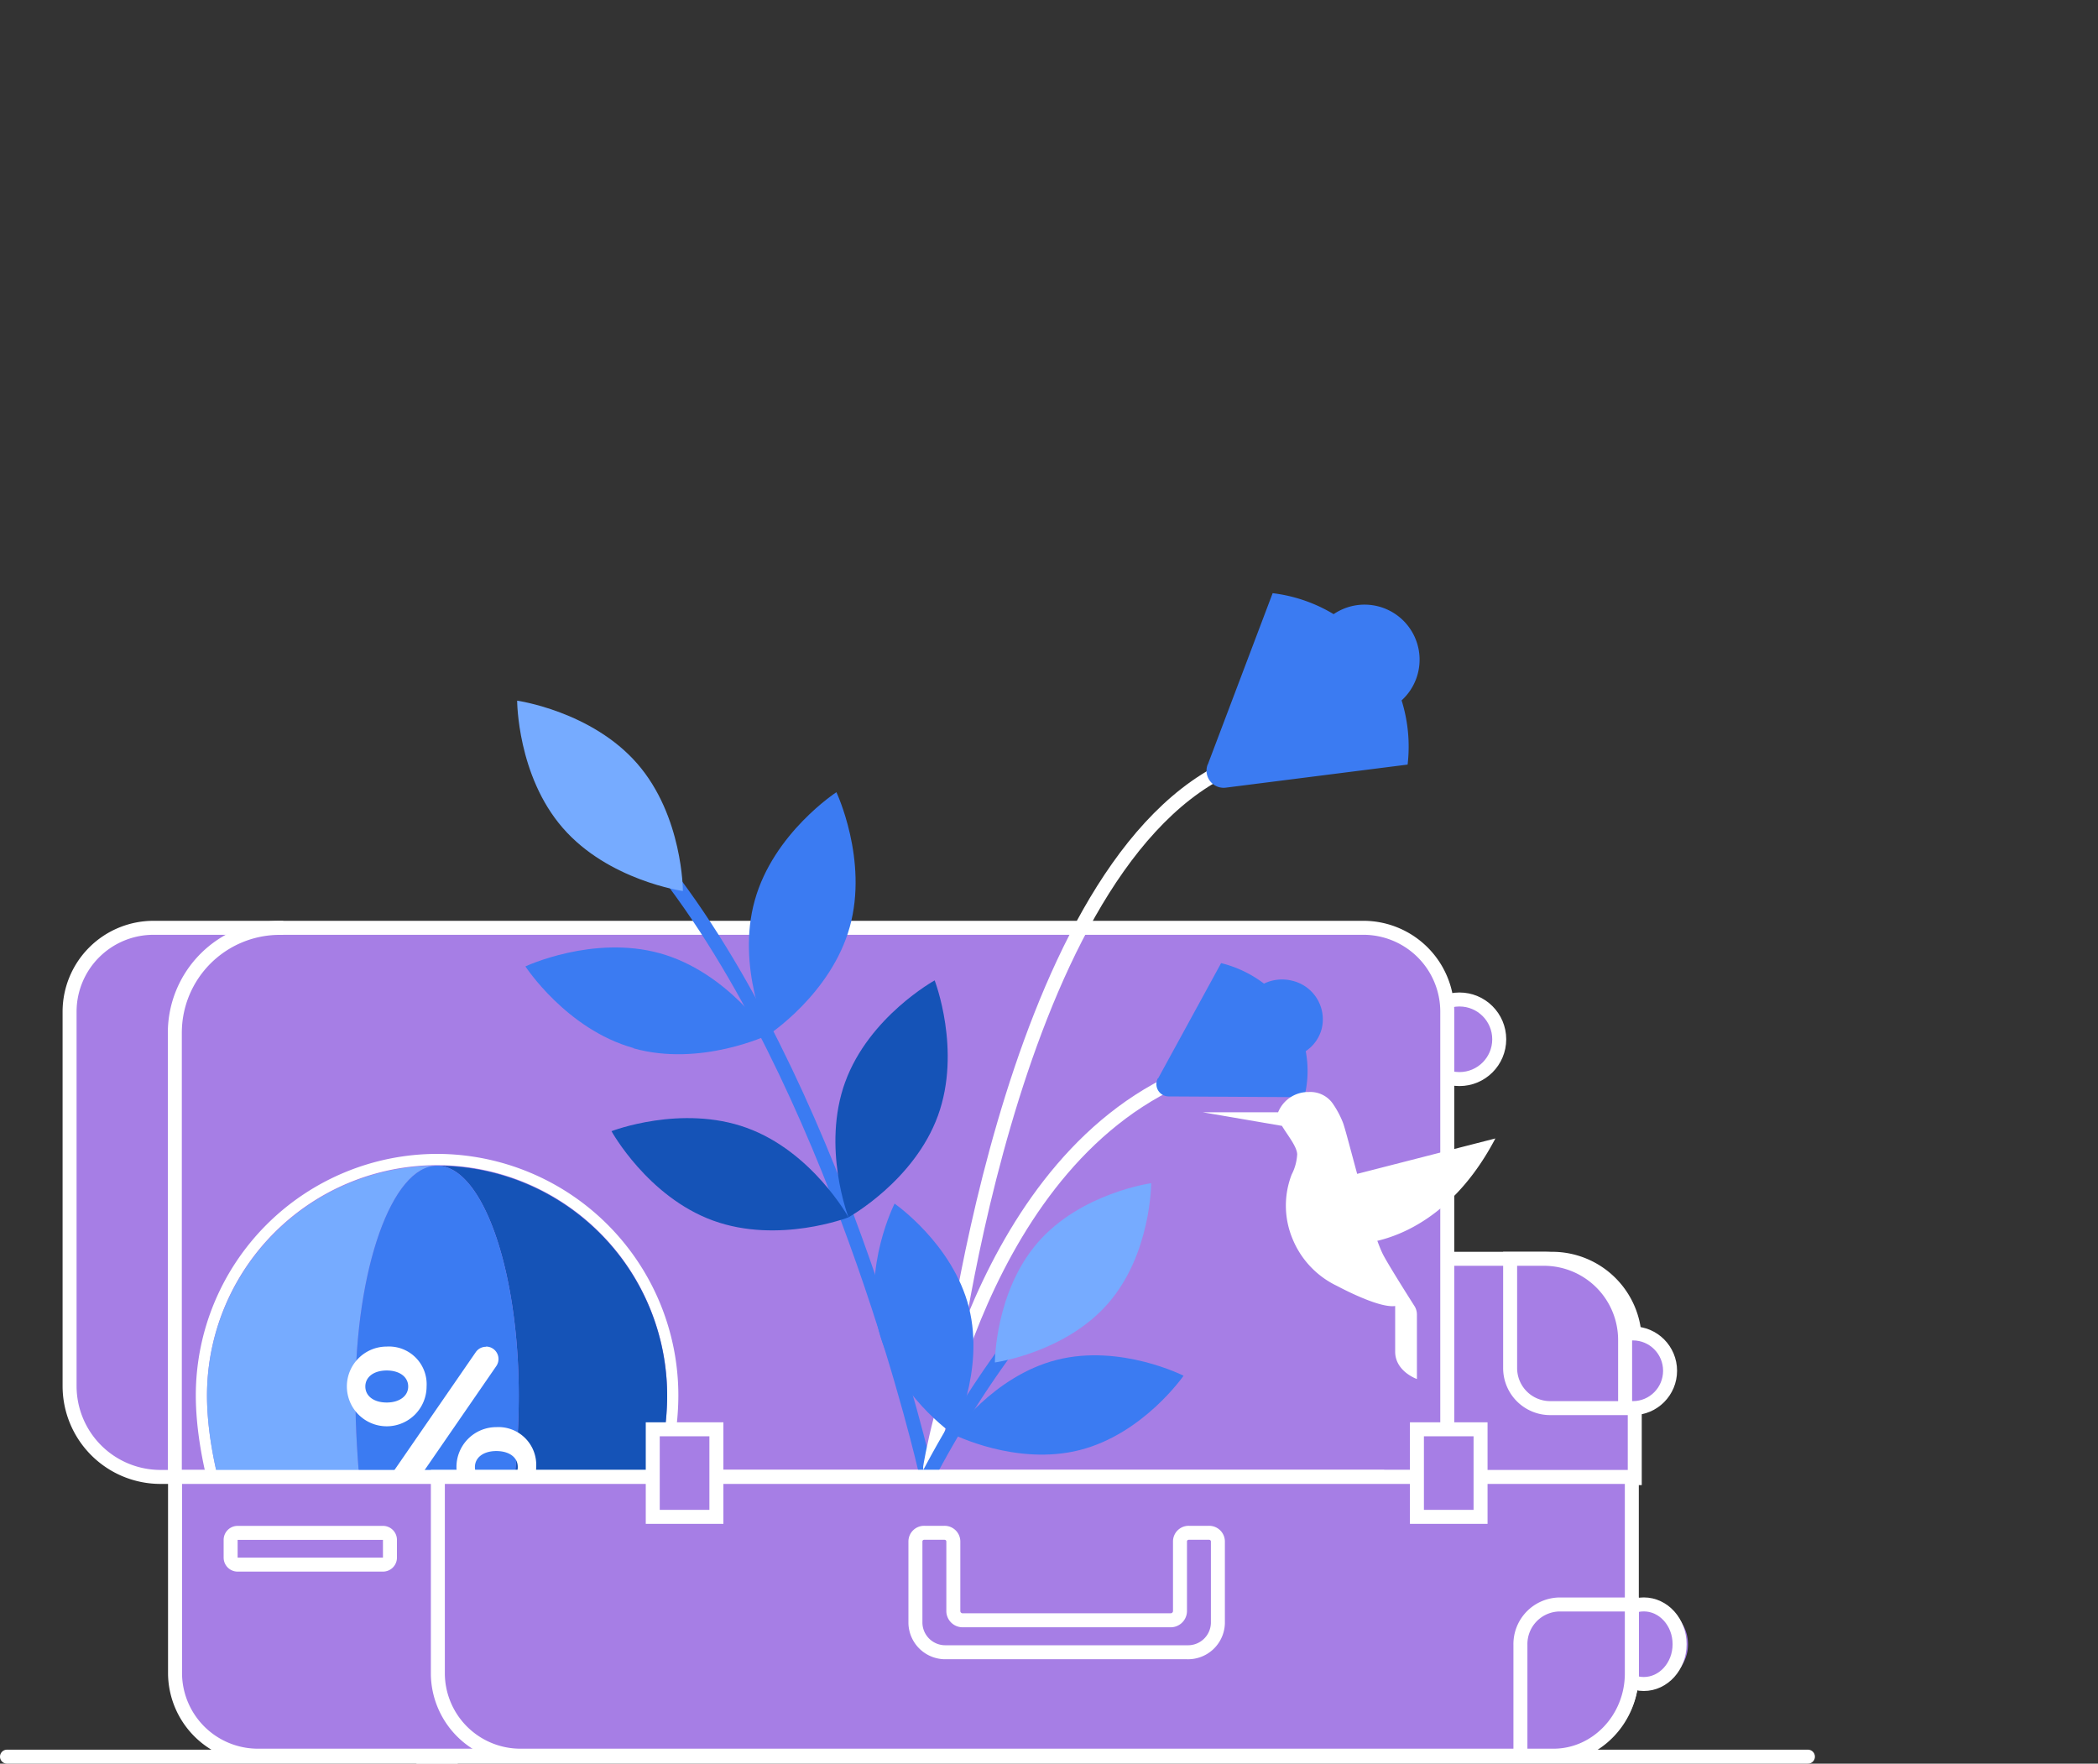 <svg xmlns="http://www.w3.org/2000/svg" xmlns:xlink="http://www.w3.org/1999/xlink" viewBox="0 0 300 252.19">
  <rect x="0" y="0" width="300" height="252.19" fill="#333333" stroke="none"/>
  <style type="text/css" >
    <![CDATA[
        #branch1 {
          transform-box: fill-box;
          transform-origin: 100% 100%;
        }

        #branch2 {
          transform-box: fill-box;
          transform-origin: 0% 100%;
        }

        #flower {
          transform-box: fill-box;
          transform-origin: 0% 100%;
        }

        #hummingbird {
          transform-box: fill-box;
          transform-origin: 50% 50%;
        }

        #hummingbird-wings {
          transform-box: fill-box;
          transform-origin: 20% 70%;
        }

        #balloon {
          transform-box: fill-box;
          transform-origin: 50% 100%;
        }

        #balloon-string {
          transform-box: fill-box;
          transform-origin: 50% 100%;
        }
      ]]>
  </style>

  <g>
    <animate
      id="fadeInAnimation"
      attributeType="CSS"
      attributeName="opacity"
      values="0; 0; 1"
      keyTimes="0; 0.95; 1"
      dur="6s"
      fill="freeze"
    />
    <animateTransform
      id="translateAnimation"
      attributeName="transform"
      type="translate"
      from="50, 0"
      to="0, 0"
      dur="0.3s"
      begin="fadeInAnimation.end - 0.3s"
      fill="freeze"
      calcMode="paced"
    />

    <g>
      <g id="suitcase-closed" transform="translate(0,179)">
        <animate
          attributeType="CSS"
          attributeName="opacity"
          values="1; 1; 0"
          keyTimes="0; 0.999; 1"
          dur="6.3s"
          fill="freeze"
        />

        <path d="M225.88,258.06H82.68a11.62,11.62,0,0,0-11.57,11.61v19.75H237.44V269.66a11.62,11.62,0,0,0-11.56-11.61" transform="translate(-45.24 -257.06)" fill="#a67ee5"/>
        <path d="M225.88,258.06H82.68a11.62,11.62,0,0,0-11.57,11.61v19.75H237.44V269.66A11.62,11.62,0,0,0,225.88,258.06Z" transform="translate(-45.24 -257.06)" fill="none" stroke="#fff" stroke-miterlimit="10" stroke-width="2"/>
        <path d="M267.11,258.06H119.23a11.81,11.81,0,0,0-11.93,11.61v19.75H279V269.66a11.81,11.81,0,0,0-11.93-11.61" transform="translate(-45.24 -257.06)" fill="#a67ee5"/>
        <path d="M267.11,258.06H119.23a11.81,11.81,0,0,0-11.93,11.61v19.75H279V269.66A11.81,11.81,0,0,0,267.11,258.06Z" transform="translate(-45.24 -257.06)" fill="none" stroke="#fff" stroke-miterlimit="10" stroke-width="2"/>
        <path d="M278.74,279.41a5.34,5.34,0,1,0-5.32-5.34,5.32,5.32,0,0,0,5.32,5.34" transform="translate(-45.24 -257.06)" fill="#a67ee5"/>
        <ellipse cx="233.5" cy="17.01" rx="5.31" ry="5.34" fill="none" stroke="#fff" stroke-miterlimit="10" stroke-width="2"/>
        <path d="M277.62,269.66v9.75H266.89a5.72,5.72,0,0,1-5.71-5.73V258.06h4.88a11.61,11.61,0,0,1,11.56,11.61" transform="translate(-45.24 -257.06)" fill="#a67ee5"/>
        <path d="M277.62,269.66v9.75H266.89a5.72,5.72,0,0,1-5.71-5.73V258.06h4.88A11.61,11.61,0,0,1,277.62,269.66Z" transform="translate(-45.24 -257.06)" fill="none" stroke="#fff" stroke-miterlimit="10" stroke-width="2"/>
      </g>
      <g>
        <line x1="1" y1="251.19" x2="258.52" y2="251.19" fill="none" stroke="#fff" stroke-linecap="round" stroke-linejoin="round" stroke-width="2"/>
      </g>
    </g>

    <g id="suitcase-opened">
      <animate
        id="suitcaseOpenAnimation"
        attributeType="CSS"
        attributeName="opacity"
        values="0; 0; 1"
        keyTimes="0; 0.999; 1"
        dur="6.3s"
        fill="freeze"
      />

      <path d="M253.93,232.11a5.69,5.69,0,1,0-5.69-5.69,5.69,5.69,0,0,0,5.69,5.69" transform="translate(-45.24 -77.81)" fill="#a67ee5"/>
      <circle cx="208.69" cy="148.61" r="5.69" fill="none" stroke="#fff" stroke-miterlimit="10" stroke-width="2"/>
      <path d="M240.3,210.48H67.19a12,12,0,0,0-12,11.9V276a13,13,0,0,0,13,13h184V222.38a12,12,0,0,0-11.94-11.9" transform="translate(-45.24 -77.81)" fill="#a67ee5"/>
      <path d="M240.3,210.48H67.19a12,12,0,0,0-12,11.9V276a13,13,0,0,0,13,13h184V222.38A12,12,0,0,0,240.3,210.48Z" transform="translate(-45.24 -77.81)" fill="none" stroke="#fff" stroke-miterlimit="10" stroke-width="2"/>
      <path d="M70.24,289V225.49a15,15,0,0,1,15-15h0.5" transform="translate(-45.24 -77.81)" fill="none" stroke="#fff" stroke-width="2"/>
    </g>

    <g>
      <animate
        id="stuffAppearAnimation"
        attributeType="CSS"
        attributeName="opacity"
        values="0; 0; 1"
        keyTimes="0; 0.99; 1"
        dur="6.3s"
        fill="freeze"
      />

      <g id="branch1">
        <animateTransform
          attributeName="transform"
          type="rotate"
          from="0"
          to="65"
          dur="0.01s"
          fill="freeze"
        />

        <animateTransform
          attributeName="transform"
          type="rotate"
          values="-70; -55; -65; -57; -63; -58; -60"
          keyTimes="0; 0.2; 0.4; 0.6; 0.8; 0.9; 1"
          dur="2s"
          begin="stuffAppearAnimation.end"
          calcMode="paced"
          additive="sum"
          fill="freeze"
        />

        <path d="M141.77,204.16c24.1,32.45,35.81,84,35.81,84" transform="translate(-45.24 -77.81)" fill="none" stroke="#3b7bf2" stroke-linecap="round" stroke-linejoin="round" stroke-width="2"/>
        <path d="M125.73,196.22c6.54,7.51,17.16,9,17.16,9s0-10.72-6.53-18.22-17.17-9-17.17-9,0,10.72,6.54,18.22" transform="translate(-45.24 -77.81)" fill="#76abff"/>
        <path d="M153.17,206.54c-2.69,9.58,1.91,19.27,1.91,19.27s9-5.86,11.67-15.45-1.91-19.27-1.91-19.27-9,5.86-11.67,15.45" transform="translate(-45.24 -77.81)" fill="#3b7bf2"/>
        <path d="M135.82,227.71c9.59,2.7,19.26-1.91,19.26-1.91s-5.86-9-15.45-11.67S120.37,216,120.37,216s5.87,9,15.45,11.67" transform="translate(-45.24 -77.81)" fill="#3b7bf2"/>
        <path d="M166.1,232.52c-3.41,9.36.47,19.35,0.47,19.35s9.39-5.18,12.79-14.53S178.89,218,178.89,218s-9.39,5.18-12.79,14.53" transform="translate(-45.24 -77.81)" fill="#1553b7"/>
        <path d="M147.22,252.35c9.36,3.4,19.35-.47,19.35-0.47s-5.18-9.39-14.54-12.79-19.35.47-19.35,0.47,5.18,9.39,14.54,12.79" transform="translate(-45.24 -77.81)" fill="#1553b7"/>
      </g>

      <g id="flower">
        <animateTransform
          attributeName="transform"
          type="rotate"
          from="0"
          to="50"
          dur="0.01s"
          fill="freeze"
        />

        <animateTransform
          attributeName="transform"
          type="rotate"
          values="-60; -45; -55; -47; -50"
          keyTimes="0; 0.35; 0.58; 0.89; 1"
          dur="1.5s"
          begin="stuffAppearAnimation.end"
          calcMode="paced"
          additive="sum"
          fill="freeze"
        />

        <path d="M180.73,277.8s8.3-74.59,39.71-90" transform="translate(-45.24 -77.81)" fill="none" stroke="#fff" stroke-linecap="round" stroke-linejoin="round" stroke-width="2"/>
        <path d="M217.95,187.12l9.27-24.49a22,22,0,0,1,8.72,3,7.87,7.87,0,0,1,9.72,12.33,22.14,22.14,0,0,1,.86,9.18l-26,3.3a2.45,2.45,0,0,1-2.6-3.29" transform="translate(-45.24 -77.81)" fill="#3b7bf2"/>
        <path d="M178.24,287.63s6.89-44.68,37.95-56.53" transform="translate(-45.24 -77.81)" fill="none" stroke="#fff" stroke-linecap="round" stroke-linejoin="round" stroke-width="2"/>
        <path d="M210.85,232l9-16.47a16.66,16.66,0,0,1,6.13,2.93,5.93,5.93,0,0,1,4-.42,5.67,5.67,0,0,1,4.26,6.85,5.54,5.54,0,0,1-2.29,3.23,15.1,15.1,0,0,1-.21,6.58l-19.34-.11a1.76,1.76,0,0,1-1.6-2.58" transform="translate(-45.24 -77.81)" fill="#3b7bf2"/>
      </g>

      <g id="branch2">
        <animateTransform
          attributeName="transform"
          type="rotate"
          from="0"
          to="35"
          dur="0.01s"
          fill="freeze"
        />

        <animateTransform
          attributeName="transform"
          type="rotate"
          values="-15; -40; -20; -35; -22; -28; -23; -25"
          keyTimes="0; 0.18; 0.4; 0.55; 0.73; 0.85; 0.93; 1"
          dur="2.1s"
          begin="stuffAppearAnimation.end"
          calcMode="paced"
          additive="sum"
          fill="freeze"
        />

        <path d="M183.79,264.77c2.3,9.1-2.27,18.12-2.27,18.12s-8.32-5.74-10.63-14.85,2.27-18.12,2.27-18.12,8.32,5.75,10.63,14.85" transform="translate(-45.24 -77.81)" fill="#3b7bf2"/>
        <path d="M199.63,285.16c-9.11,2.31-18.12-2.27-18.12-2.27s5.74-8.32,14.85-10.63,18.12,2.27,18.12,2.27-5.75,8.32-14.85,10.63" transform="translate(-45.24 -77.81)" fill="#3b7bf2"/>
        <path d="M188.56,271.67a144.15,144.15,0,0,0-10.31,16.61" transform="translate(-45.24 -77.81)" fill="none" stroke="#3b7bf2" stroke-linecap="round" stroke-linejoin="round" stroke-width="2"/>
        <path d="M203.69,264.19c-6.17,7.08-16.19,8.44-16.19,8.44s0-10.11,6.16-17.18S209.85,247,209.85,247s0,10.11-6.16,17.19" transform="translate(-45.24 -77.81)" fill="#76abff"/>
      </g>

      <g transform="translate(0, 165)">
        <g>
          <animateTransform
            attributeName="transform"
            type="translate"
            values="0, 0; -3, -165; 7, -135; -5, -165; -4, -145; 3, -165; 2, -157; 0, -165"
            dur="2.5s"
            begin="stuffAppearAnimation.end"
            calcMode="paced"
            fill="freeze"
            additive="sum"
          />

          <g id="balloon">
            <animateTransform
              attributeName="transform"
              type="rotate"
              from="0"
              to="40"
              dur="0.01s"
              fill="freeze"
            />

            <animateTransform
              attributeName="transform"
              type="rotate"
              values="0; -50; -25; -60; -55; -30; -33; -40"
              dur="2.5s"
              begin="stuffAppearAnimation.end"
              calcMode="paced"
              fill="freeze"
              additive="sum"
            />

            <path d="M107.74,79.42a32.91,32.91,0,0,1,32.9,32.89c0,18.17-15.09,48.89-33.25,48.89s-32.55-30.73-32.55-48.89a32.91,32.91,0,0,1,32.9-32.89m0-1.61a34.54,34.54,0,0,0-34.5,34.5c0,9.51,3.8,22.1,9.68,32.07,7,11.88,15.68,18.42,24.46,18.42s17.6-6.54,24.81-18.4c6.1-10,10.05-22.64,10.05-32.09a34.54,34.54,0,0,0-34.5-34.5" transform="translate(-45.24 -77.81)" fill="#fff"/>
            <path d="M96.06,112.39c0-18.16,5.23-32.89,11.68-32.89a32.91,32.91,0,0,0-32.9,32.89c0,18.17,14.38,48.89,32.55,48.89h0.17c-6.43-.19-11.5-30.77-11.5-48.89" transform="translate(-45.24 -77.81)" fill="#76abff"/>
            <path d="M140.64,112.39a32.91,32.91,0,0,0-32.9-32.89c6.45,0,11.68,14.73,11.68,32.89s-5.29,48.48-11.68,48.87c18-.39,32.9-30.82,32.9-48.87" transform="translate(-45.24 -77.81)" fill="#1553b7"/>
            <path d="M119.42,112.39c0-18.16-5.23-32.89-11.68-32.89S96.06,94.23,96.06,112.39s5.07,48.69,11.5,48.89h0.18c6.39-.4,11.68-30.83,11.68-48.88" transform="translate(-45.24 -77.81)" fill="#3b7bf2"/>
            <path d="M100.54,105.36a5.7,5.7,0,1,0,5.7,5.7,5.39,5.39,0,0,0-5.7-5.7m0,8c-1.86,0-3.06-.93-3.06-2.29s1.21-2.29,3.06-2.29,3.07,0.93,3.07,2.29-1.25,2.29-3.07,2.29" transform="translate(-45.24 -77.81)" fill="#fff"/>
            <path d="M114.74,105.36a1.78,1.78,0,0,1,1.46,2.8L102.87,127.5a1.79,1.79,0,0,1-2.94-2l13.34-19.34a1.77,1.77,0,0,1,1.47-.77" transform="translate(-45.24 -77.81)" fill="#fff"/>
            <path d="M116.21,116.88a5.7,5.7,0,1,0,5.7,5.7,5.4,5.4,0,0,0-5.7-5.7m0,8c-1.86,0-3.06-.93-3.06-2.29s1.21-2.29,3.06-2.29,3.07,0.9,3.07,2.29-1.21,2.29-3.07,2.29" transform="translate(-45.24 -77.81)" fill="#fff"/>
            <path d="M106.58,161.87l-2.19,3.79a1.34,1.34,0,0,0,1.17,2h4.37a1.34,1.34,0,0,0,1.16-2l-2.18-3.79a1.35,1.35,0,0,0-2.33,0" transform="translate(-45.24 -77.81)" fill="#fff"/>
          </g>
        </g>

        <g id="balloon-string">
          <animateTransform
            attributeName="transform"
            type="translate"
            values="0, 0; 0, -165; 0, -135; 0, -165; 0, -145; 0, -165; 0, -157; 0, -165"
            dur="2.5s"
            begin="stuffAppearAnimation.end"
            calcMode="paced"
            fill="freeze"
            additive="sum"
          />

          <animateTransform
            attributeName="transform"
            type="rotate"
            values="0; -1.3; 3; -2.5; -2; 1.5; 1; 0"
            dur="2.5s"
            begin="stuffAppearAnimation.end"
            calcMode="paced"
            fill="freeze"
            additive="sum"
          />

          <line x1="62.41" y1="88.9" x2="62.41" y2="211.21" fill="none" stroke="#fff" stroke-linecap="round" stroke-miterlimit="10" stroke-width="2"/>
        </g>
      </g>

      <g id="hummingbird" transform="translate(-45 67)">
        <animateTransform
          attributeName="transform"
          type="rotate"
          from="0"
          to="-35"
          dur="0.01s"
          fill="freeze"
          additive="sum"
        />
        <animateTransform
          id="hummingbirdFlyOutAnimation"
          attributeName="transform"
          type="translate"
          from="0, 0"
          to="100, -20"
          dur="0.25s"
          begin="stuffAppearAnimation.end"
          calcMode="paced"
          fill="freeze"
          additive="sum"
        />

        <animateTransform
          id="hummingbirdFlyOutAnimation"
          attributeName="transform"
          type="rotate"
          from="0"
          to="35"
          dur="0.25s"
          begin="stuffAppearAnimation.end"
          calcMode="paced"
          fill="freeze"
          additive="sum"
        />

        <animateTransform
          attributeName="transform"
          type="translate"
          values="0, 0; 0, 0; -24, 8; -24, 8; -12, 4; 0, 0"
          dur="2s"
          begin="hummingbirdFlyOutAnimation.end"
          calcMode="paced"
          repeatCount="indefinite"
          fill="freeze"
          additive="sum"
        />

        <animateTransform
          attributeName="transform"
          type="rotate"
          values="0; -15; -15; 0; 0"
          keyTimes="0; 0.2; 0.35; 0.55; 1"
          dur="2s"
          begin="hummingbirdFlyOutAnimation.end"
          repeatCount="indefinite"
          fill="freeze"
          additive="sum"
        />
        <path d="M262.24,169.86l10.76,0a4.65,4.65,0,0,1,4.41-2.9,3.91,3.91,0,0,1,3.48,1.76,13.39,13.39,0,0,1,1.37,2.59c0.63,1.57,4,15.8,5.89,19.16,1.1,2,4.39,7.16,4.39,7.16a2.3,2.3,0,0,1,.31,1.15V208s-3.11-1.08-3.11-3.91v-6.53c-1.91.27-6-1.65-8.33-2.88a12.82,12.82,0,0,1-6.36-6.76,12.33,12.33,0,0,1-.11-9.16,7.13,7.13,0,0,0,.79-2.91c-0.06-1.14-1.39-2.72-2.18-4.05Z" transform="translate(-45.24 -77.81)" fill="#fff"/>
        <g id="hummingbird-wings">
          <animateTransform
            attributeName="transform"
            type="skewX"
            values="0; 45; 0"
            dur="0.1s"
            begin="stuffAppearAnimation.end"
            repeatCount="indefinite"
            fill="freeze"
            additive="sum"
          />
          <animateTransform
            attributeName="transform"
            type="translate"
            values="0, 0; -10, 0; 0, 0"
            dur="0.1s"
            begin="stuffAppearAnimation.end"
            repeatCount="indefinite"
            fill="freeze"
            additive="sum"
          />
          <path d="M279.2,183.8A4.89,4.89,0,0,1,283,179h0l21.07-5.4c-7.78,14.84-19.18,15.07-20,15.07h0a4.9,4.9,0,0,1-4.85-4.9" transform="translate(-45.24 -77.81)" fill="#fff"/>
        </g>
      </g>
    </g>

    <g id="suitcase-main-part">
      <path d="M280.29,318.62a5.72,5.72,0,1,0-5.12-5.69,5.43,5.43,0,0,0,5.12,5.69" transform="translate(-45.24 -77.81)" fill="#a67ee5"/>
      <ellipse cx="235.05" cy="235.11" rx="5.12" ry="5.69" fill="none" stroke="#fff" stroke-miterlimit="10" stroke-width="2"/>
      <path d="M230.22,328.86h-148a11.85,11.85,0,0,1-11.95-11.67V289H242.16v28.17a11.84,11.84,0,0,1-11.94,11.67" transform="translate(-45.24 -77.81)" fill="#a67ee5"/>
      <path d="M230.22,328.86h-148a11.85,11.85,0,0,1-11.95-11.67V289H242.16v28.17A11.84,11.84,0,0,1,230.22,328.86Z" transform="translate(-45.24 -77.81)" fill="none" stroke="#fff" stroke-miterlimit="10" stroke-width="2"/>
      <path d="M266.72,328.86h-147a11.81,11.81,0,0,1-11.87-11.67V289H278.58v28.17a11.79,11.79,0,0,1-11.86,11.67" transform="translate(-45.24 -77.81)" fill="#a67ee5"/>
      <path d="M266.72,328.86h-147a11.81,11.81,0,0,1-11.87-11.67V289H278.58v28.17A11.79,11.79,0,0,1,266.72,328.86Z" transform="translate(-45.24 -77.81)" fill="none" stroke="#fff" stroke-miterlimit="10" stroke-width="2"/>
      <path d="M215,314.07H180.49a4.27,4.27,0,0,1-4.35-4.16V298.21a1.24,1.24,0,0,1,1.27-1.22h2.88a1.25,1.25,0,0,1,1.27,1.22v10a1.33,1.33,0,0,0,1.35,1.29h29.71a1.33,1.33,0,0,0,1.35-1.29v-10a1.24,1.24,0,0,1,1.27-1.22h2.88a1.25,1.25,0,0,1,1.27,1.22V309.9a4.27,4.27,0,0,1-4.35,4.16" transform="translate(-45.24 -77.81)" fill="#a67ee5"/>
      <path d="M215,314.07H180.49a4.27,4.27,0,0,1-4.35-4.16V298.21a1.24,1.24,0,0,1,1.27-1.22h2.88a1.25,1.25,0,0,1,1.27,1.22v10a1.33,1.33,0,0,0,1.35,1.29h29.71a1.33,1.33,0,0,0,1.35-1.29v-10a1.24,1.24,0,0,1,1.27-1.22h2.88a1.25,1.25,0,0,1,1.27,1.22V309.9A4.27,4.27,0,0,1,215,314.07Z" transform="translate(-45.24 -77.81)" fill="none" stroke="#fff" stroke-miterlimit="10" stroke-width="2"/>
      <rect x="93.34" y="204.38" width="9.1" height="12.52" fill="#a67ee5"/>
      <rect x="93.34" y="204.38" width="9.1" height="12.52" fill="none" stroke="#fff" stroke-miterlimit="10" stroke-width="2"/>
      <rect x="202.61" y="204.38" width="9.1" height="12.52" fill="#a67ee5"/>
      <rect x="202.61" y="204.38" width="9.1" height="12.52" fill="none" stroke="#fff" stroke-miterlimit="10" stroke-width="2"/>
      <path d="M278.58,317.11v-9.87h-10.4a5.67,5.67,0,0,0-5.53,5.8v15.82h4.73c6.16,0,11.2-5.29,11.2-11.75" transform="translate(-45.24 -77.81)" fill="#a67ee5"/>
      <path d="M278.58,317.11v-9.87h-10.4a5.67,5.67,0,0,0-5.53,5.8v15.82h4.73C273.54,328.86,278.58,323.58,278.58,317.11Z" transform="translate(-45.24 -77.81)" fill="none" stroke="#fff" stroke-miterlimit="10" stroke-width="2"/>
      <path d="M100,301.54H79.22a1,1,0,0,1-1-1V298a1,1,0,0,1,1-1H100a1,1,0,0,1,1,1v2.58a1,1,0,0,1-1,1" transform="translate(-45.24 -77.81)" fill="#a67ee5"/>
      <path d="M100,301.54H79.22a1,1,0,0,1-1-1V298a1,1,0,0,1,1-1H100a1,1,0,0,1,1,1v2.58A1,1,0,0,1,100,301.54Z" transform="translate(-45.24 -77.81)" fill="none" stroke="#fff" stroke-miterlimit="10" stroke-width="2"/>
    </g>
  </g>
</svg>
